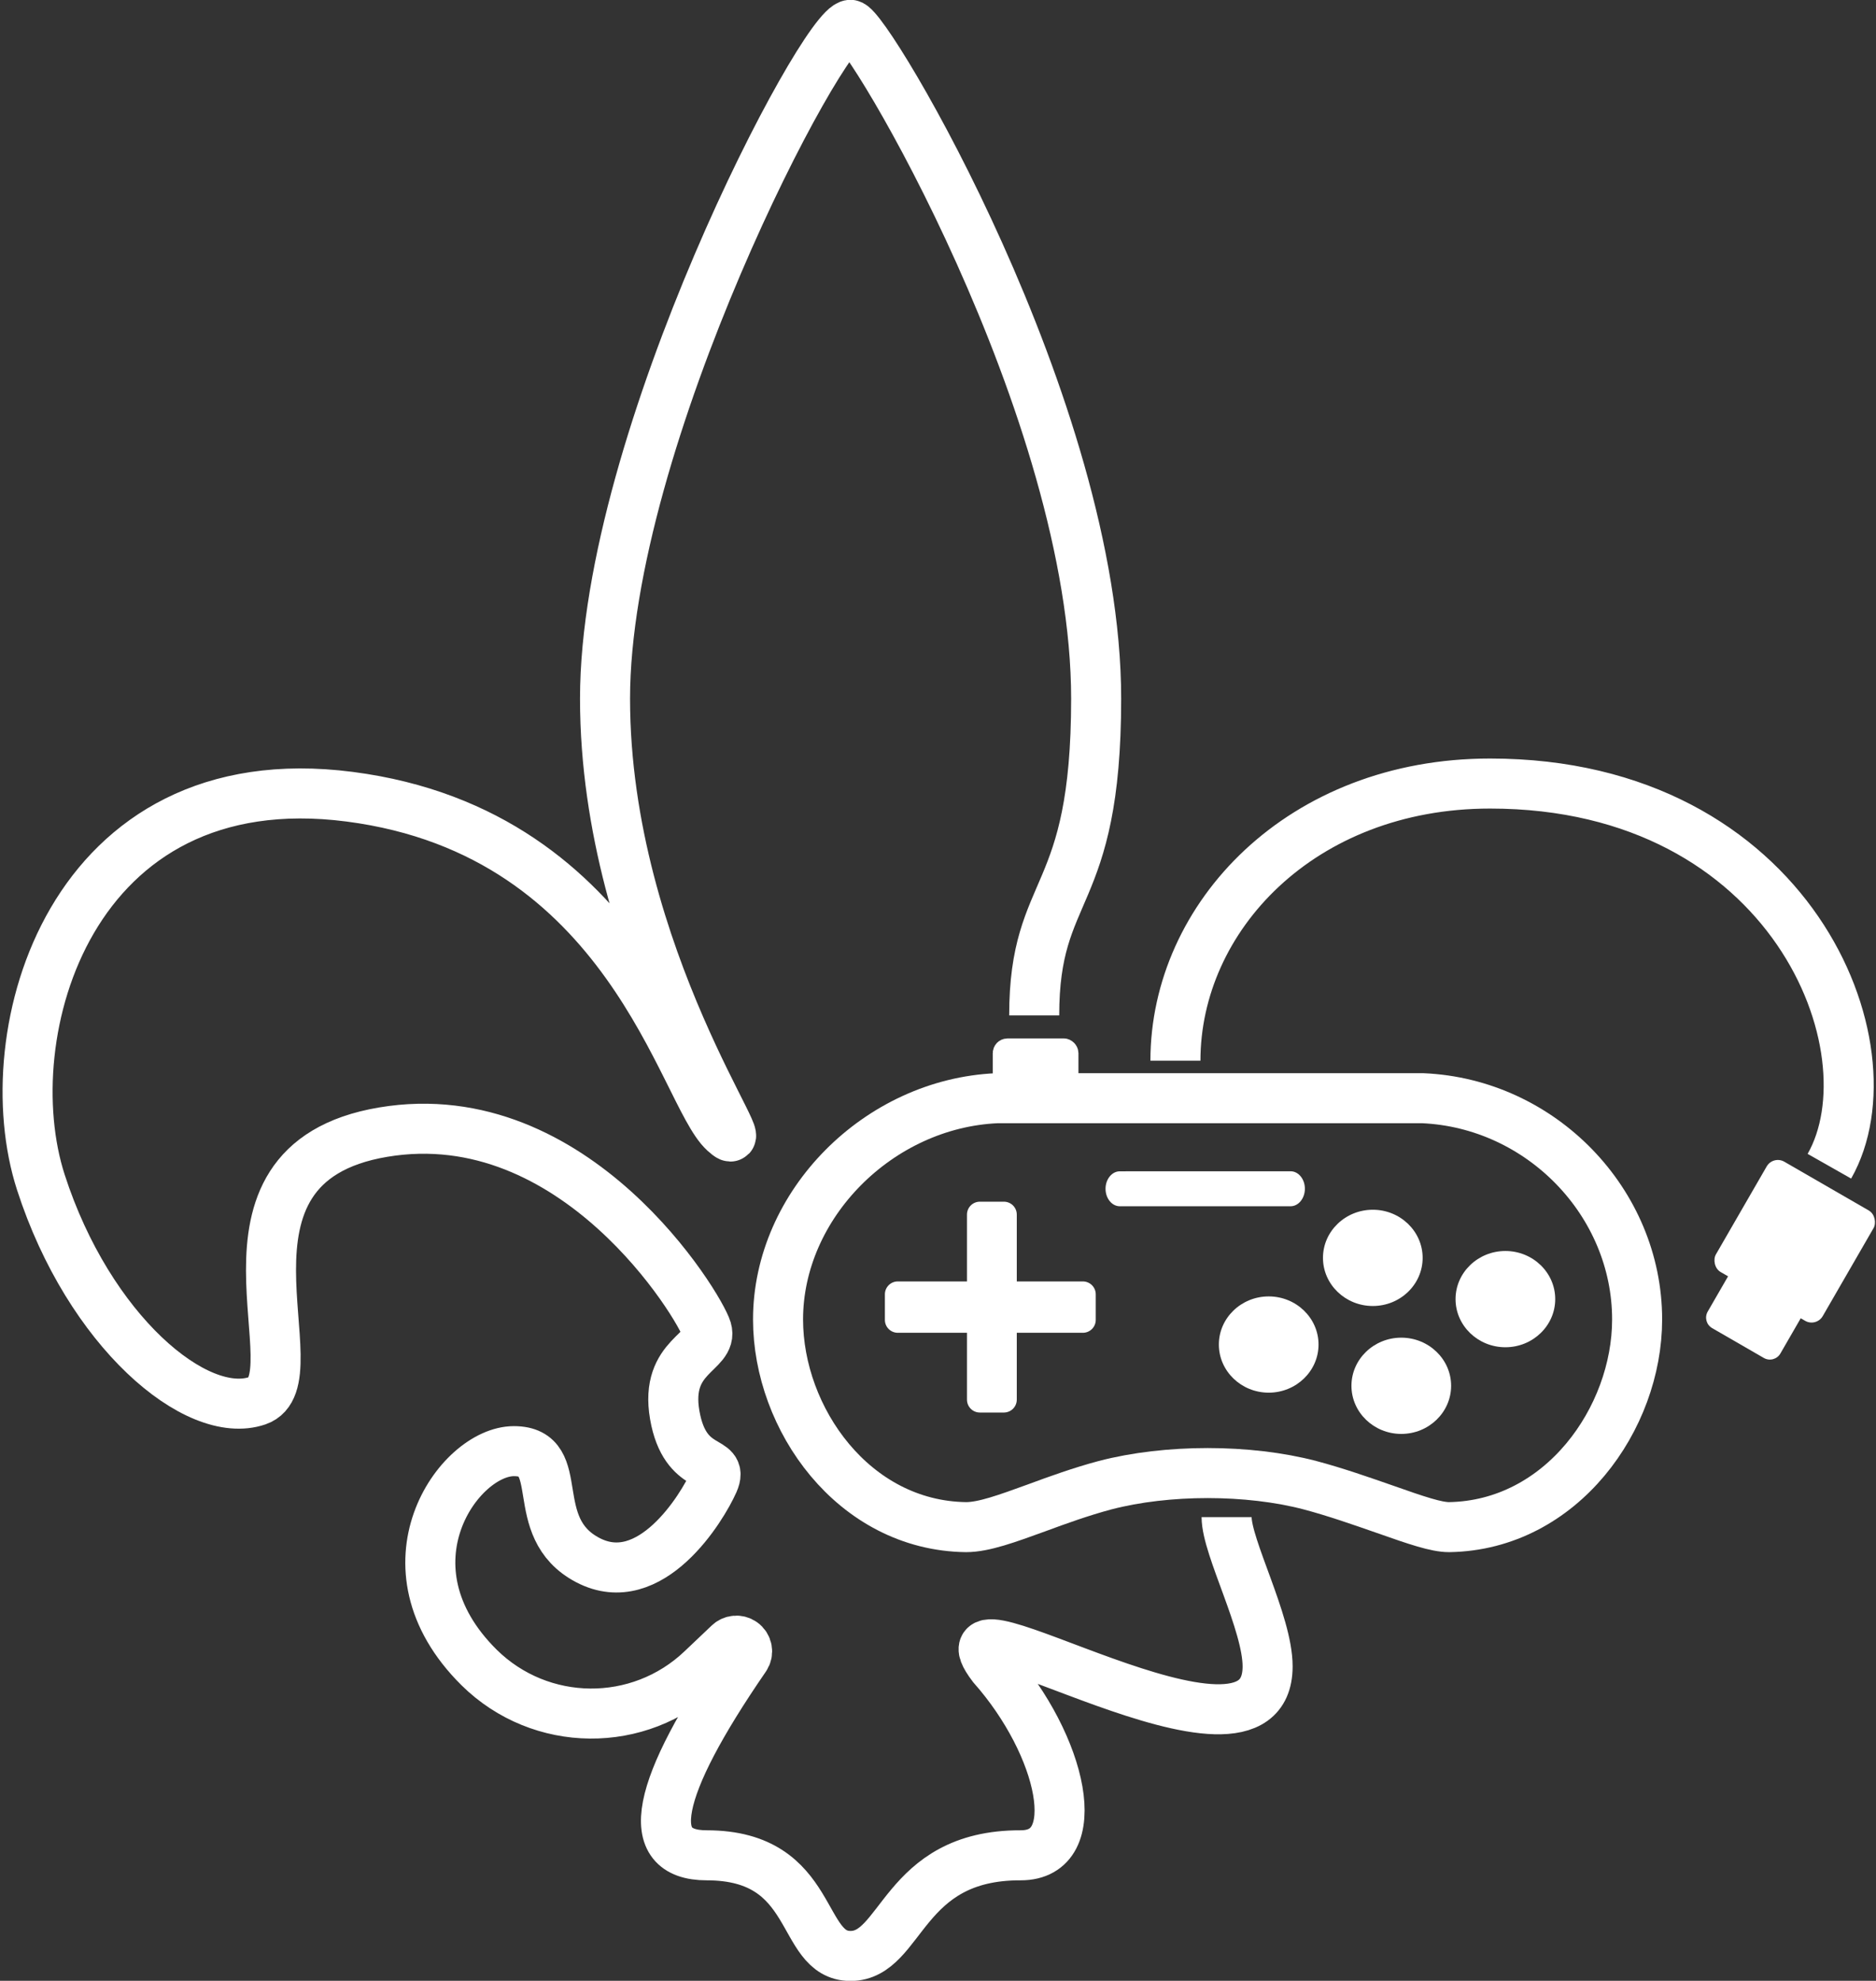 <?xml version="1.0" encoding="UTF-8"?>
<svg width="680px" height="718px" viewBox="0 0 680 718" version="1.1" xmlns="http://www.w3.org/2000/svg" xmlns:xlink="http://www.w3.org/1999/xlink">
    <rect x="0" y="0" width="680" height="718" fill="#333333" stroke="none"/>
    <!-- Generator: Sketch 48.2 (47327) - http://www.bohemiancoding.com/sketch -->
    <title>Logo (Light)</title>
    <desc>Created with Sketch.</desc>
    <defs></defs>
    <g id="Logo" stroke="none" stroke-width="1" fill="none" fill-rule="evenodd" transform="translate(-54, -41)">
        <g id="Logo-(Light)" transform="translate(64, 50)">
            <g id="Logo">
                <g id="OutPlug" transform="translate(635.622, 448.834) rotate(210) translate(-635.622, -448.834) translate(612.953, 415.285)" fill="#FFFFFF">
                    <path d="M10.906,0.614 L32.54,0.614 C34.963,0.614 36.928,2.579 36.928,5.003 L36.928,22.051 L6.517,22.051 L6.517,5.003 C6.517,2.579 8.482,0.614 10.906,0.614 Z" id="Rectangle-2"></path>
                    <rect id="Rectangle-2" x="-1.13686838e-13" y="19.759" width="44.722" height="46.171" rx="4.673"></rect>
                </g>
                <path d="M653.107,413.738 C677.314,371.08 639.274,275.021 530.123,275.021 C461.634,275.021 416.061,323.427 416.061,375.487 M434.613,540.934 C434.613,551.876 449.476,579.287 449.476,595.029 C449.476,642.716 325.079,562.515 349.772,595.029 C375.183,623.747 383.993,663.586 359.932,663.519 C316.725,663.398 317.247,700 298.284,700 C279.321,700 286.425,663.519 246.167,663.519 C222.585,663.519 227.237,639.616 260.121,591.81 C261.339,590.039 260.892,587.615 259.124,586.395 C257.611,585.352 255.576,585.51 254.243,586.775 L244.302,596.209 C221.613,617.738 185.971,617.407 163.685,595.461 C126.521,558.644 156.32,517.017 176.269,517.017 C196.218,517.017 180.364,544.616 203.06,556.505 C225.756,568.393 244.567,537.476 248.649,528.228 C252.732,518.979 238.342,525.678 234.572,503.903 C230.802,482.128 248.649,481.25 246.167,472.91 C243.684,464.571 198.553,389.71 128.916,401.378 C59.279,413.046 105.279,491.228 83.268,498.741 C61.257,506.254 22.255,473.538 4.809,419.563 C-12.529,365.921 15.267,266.638 116.762,279.8 C218.257,292.961 237.413,387.633 252.518,401.378 C267.623,415.122 209.309,338.425 209.309,244.242 C209.309,150.058 288.488,5.35026295e-14 298.284,0 C304.177,-2.95704547e-14 387.326,139.304 387.326,244.242 C387.326,318.885 364.871,310.936 364.871,359.074" id="Cable" stroke="#FFFFFF" stroke-width="18.135"></path>
                <g id="Controller" transform="translate(272.021, 371.762)">
                    <path d="M155.695,17.319 L145.319,17.319 L79.404,17.319 C36.383,19.176 0,55.945 0,97.52 C0,133.476 27.356,172.292 68.141,172.798 C74.625,172.798 83.03,169.682 93.673,165.827 C101.251,163.018 109.863,159.915 118.535,157.599 C141.002,151.733 170.438,151.733 192.808,157.599 C201.894,160.008 211.333,163.311 219.69,166.227 C231.622,170.435 238.58,172.798 243.251,172.798 C284.036,172.151 311.392,133.326 311.392,97.52 C311.392,55.132 276.616,19.175 233.654,17.319 L155.695,17.319 Z" id="Outline" stroke="#FFFFFF" stroke-width="18.135"></path>
                    <g id="ABXY" transform="translate(159.227, 56.488)" fill="#FFFFFF">
                        <path d="M74.421,18.707 C74.421,9.09 66.318,1.261 56.363,1.261 C46.397,1.261 38.293,9.09 38.293,18.707 C38.293,28.323 46.397,36.153 56.351,36.153 C66.318,36.164 74.421,28.335 74.421,18.707 Z" id="Fill-5"></path>
                        <path d="M104.415,16.214 C94.457,16.214 86.35,24.043 86.35,33.66 C86.35,43.277 94.457,51.106 104.415,51.106 C114.372,51.106 122.479,43.277 122.479,33.66 C122.479,24.043 114.372,16.214 104.415,16.214 Z" id="Fill-6"></path>
                        <path d="M18.622,32.678 C8.665,32.678 0.558,40.507 0.558,50.124 C0.558,59.741 8.665,67.57 18.622,67.57 C28.58,67.57 36.686,59.741 36.686,50.124 C36.686,40.507 28.58,32.678 18.622,32.678 Z" id="Fill-7"></path>
                        <path d="M66.68,47.632 C56.722,47.632 48.615,55.461 48.615,65.077 C48.615,74.694 56.722,82.523 66.68,82.523 C76.637,82.523 84.744,74.694 84.744,65.077 C84.744,55.461 76.637,47.632 66.68,47.632 Z" id="Fill-8"></path>
                    </g>
                    <path d="M86.535,83.736 L110.485,83.736 C113.066,83.736 115.158,85.828 115.158,88.409 L115.158,97.68 C115.158,100.261 113.066,102.354 110.485,102.354 L86.535,102.354 L86.535,126.586 C86.535,129.167 84.442,131.26 81.861,131.26 L73.155,131.26 C70.574,131.26 68.482,129.167 68.482,126.586 L68.482,102.354 L43.402,102.354 C40.821,102.354 38.728,100.261 38.728,97.68 L38.728,88.409 C38.728,85.828 40.821,83.736 43.402,83.736 L68.482,83.736 L68.482,59.503 C68.482,56.922 70.574,54.83 73.155,54.83 L81.861,54.83 C84.442,54.83 86.535,56.922 86.535,59.503 L86.535,83.736 Z" id="DPad" fill="#FFFFFF"></path>
                    <path d="M190.964,50.139 C190.964,46.654 188.642,43.806 185.799,43.806 L123.872,43.821 C121.03,43.821 118.707,46.668 118.707,50.154 C118.707,53.64 121.03,56.488 123.872,56.488 L185.799,56.488 C188.642,56.473 190.964,53.625 190.964,50.139 L190.964,50.139 Z" id="Deco" fill="#FFFFFF"></path>
                    <rect id="WireCap" stroke="#FFFFFF" stroke-width="8.705" fill="#FFFFFF" x="82.172" y="0" width="22.365" height="19.996" rx="0.997"></rect>
                </g>
            </g>
        </g>
    </g>
</svg>